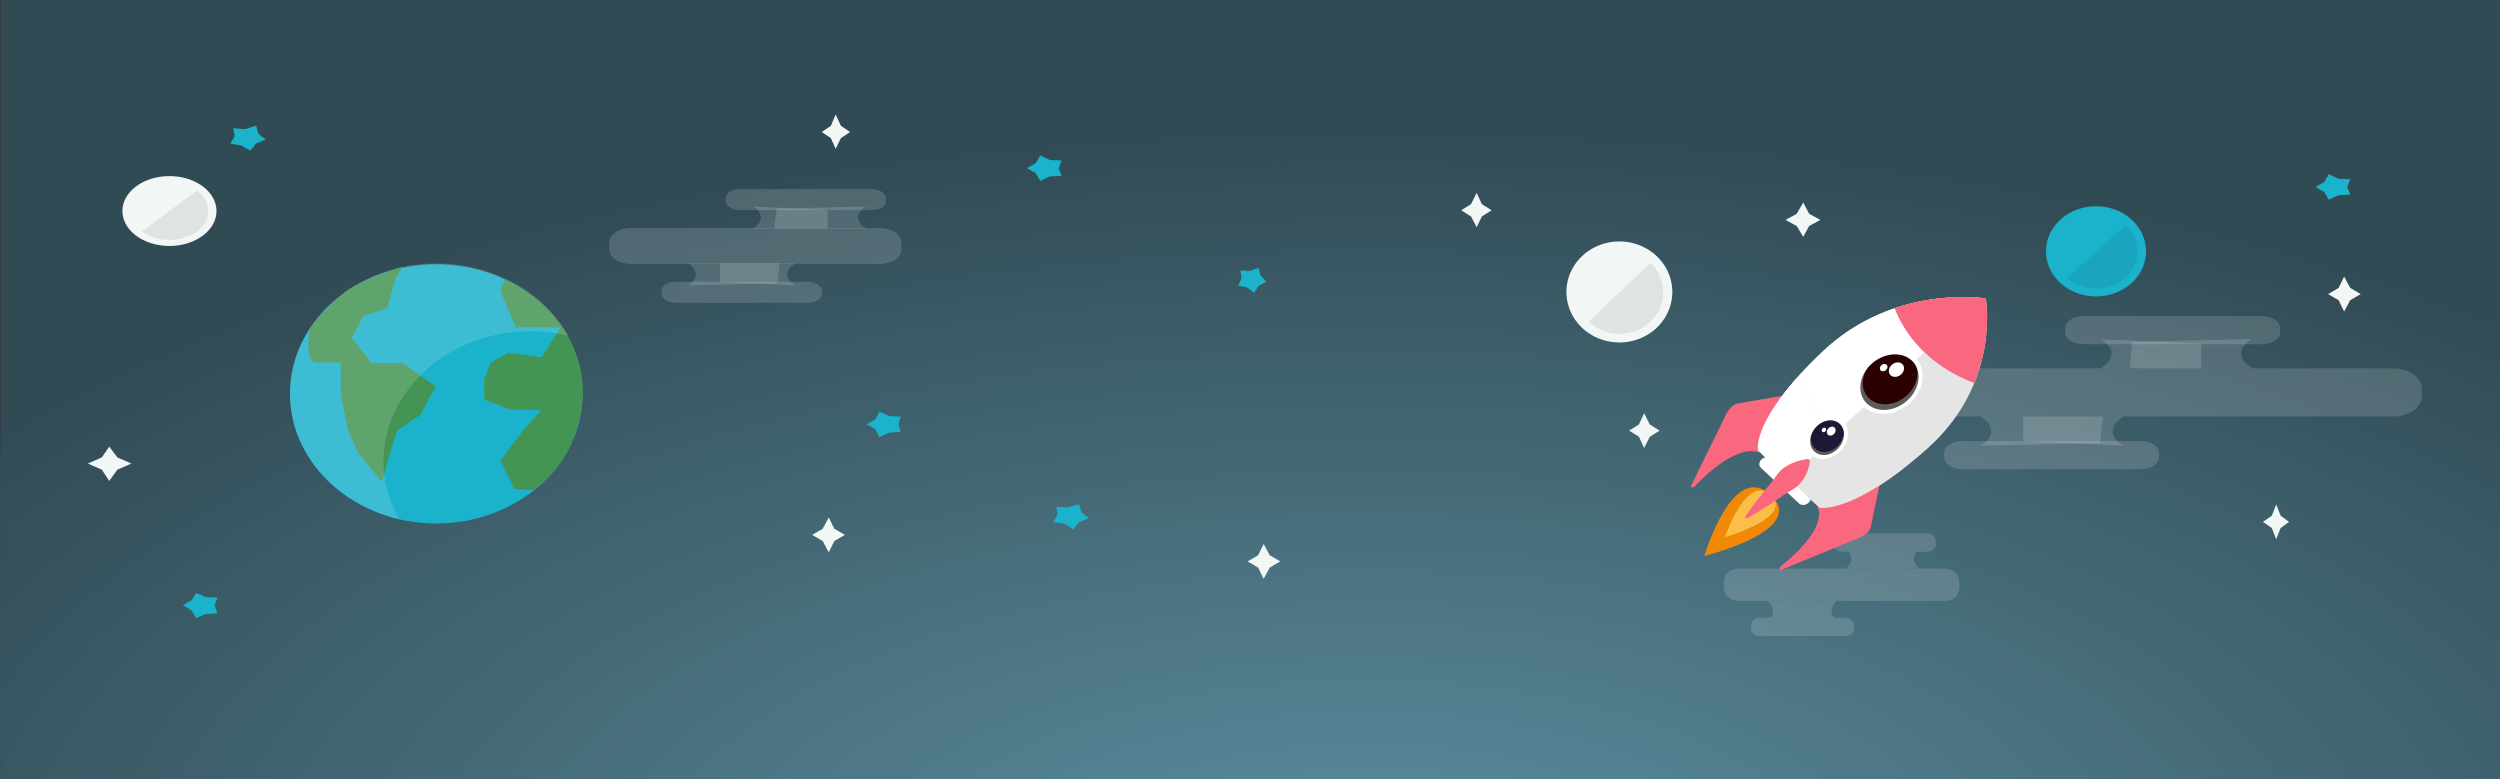 <?xml version="1.0" encoding="UTF-8" standalone="no"?>
<!-- Created with Inkscape (http://www.inkscape.org/) -->

<svg
   xmlns:dc="http://purl.org/dc/elements/1.1/"
   xmlns:cc="http://creativecommons.org/ns#"
   xmlns:rdf="http://www.w3.org/1999/02/22-rdf-syntax-ns#"
   xmlns:svg="http://www.w3.org/2000/svg"
   xmlns="http://www.w3.org/2000/svg"
   xmlns:xlink="http://www.w3.org/1999/xlink"
   xmlns:sodipodi="http://sodipodi.sourceforge.net/DTD/sodipodi-0.dtd"
   xmlns:inkscape="http://www.inkscape.org/namespaces/inkscape"
   width="299.003mm"
   height="93.219mm"
   viewBox="0 0 299.003 93.219"
   version="1.1"
   id="svg267"
   inkscape:version="0.92.2 (5c3e80d, 2017-08-06)"
   sodipodi:docname="space2.svg">
  <rect x="0" y="0" width="299.003" height="93.219" fill="#333333" stroke="none"/>
  <defs
     id="defs261">
    <clipPath
       id="SVGID_2_">
      <use
         style="overflow:visible"
         xlink:href="#SVGID_1_"
         id="use5"
         x="0"
         y="0"
         width="100%"
         height="100%" />
    </clipPath>
    <clipPath
       id="clipPath281">
      <use
         style="overflow:visible"
         xlink:href="#SVGID_1_"
         id="use279"
         x="0"
         y="0"
         width="100%"
         height="100%" />
    </clipPath>
    <clipPath
       id="clipPath285">
      <use
         style="overflow:visible"
         xlink:href="#SVGID_1_"
         id="use283"
         x="0"
         y="0"
         width="100%"
         height="100%" />
    </clipPath>
    <clipPath
       id="clipPath289">
      <use
         style="overflow:visible"
         xlink:href="#SVGID_1_"
         id="use287"
         x="0"
         y="0"
         width="100%"
         height="100%" />
    </clipPath>
    <clipPath
       id="clipPath293">
      <use
         style="overflow:visible"
         xlink:href="#SVGID_1_"
         id="use291"
         x="0"
         y="0"
         width="100%"
         height="100%" />
    </clipPath>
    <clipPath
       id="clipPath297">
      <use
         style="overflow:visible"
         xlink:href="#SVGID_1_"
         id="use295"
         x="0"
         y="0"
         width="100%"
         height="100%" />
    </clipPath>
    <clipPath
       id="clipPath301">
      <use
         style="overflow:visible"
         xlink:href="#SVGID_1_"
         id="use299"
         x="0"
         y="0"
         width="100%"
         height="100%" />
    </clipPath>
    <clipPath
       id="clipPath305">
      <use
         style="overflow:visible"
         xlink:href="#SVGID_1_"
         id="use303"
         x="0"
         y="0"
         width="100%"
         height="100%" />
    </clipPath>
    <clipPath
       id="clipPath309">
      <use
         style="overflow:visible"
         xlink:href="#SVGID_1_"
         id="use307"
         x="0"
         y="0"
         width="100%"
         height="100%" />
    </clipPath>
    <clipPath
       id="clipPath313">
      <use
         style="overflow:visible"
         xlink:href="#SVGID_1_"
         id="use311"
         x="0"
         y="0"
         width="100%"
         height="100%" />
    </clipPath>
    <clipPath
       id="clipPath317">
      <use
         style="overflow:visible"
         xlink:href="#SVGID_1_"
         id="use315"
         x="0"
         y="0"
         width="100%"
         height="100%" />
    </clipPath>
    <clipPath
       id="clipPath321">
      <use
         style="overflow:visible"
         xlink:href="#SVGID_1_"
         id="use319"
         x="0"
         y="0"
         width="100%"
         height="100%" />
    </clipPath>
    <clipPath
       id="clipPath325">
      <use
         style="overflow:visible"
         xlink:href="#SVGID_1_"
         id="use323"
         x="0"
         y="0"
         width="100%"
         height="100%" />
    </clipPath>
    <clipPath
       id="clipPath329">
      <use
         style="overflow:visible"
         xlink:href="#SVGID_1_"
         id="use327"
         x="0"
         y="0"
         width="100%"
         height="100%" />
    </clipPath>
    <clipPath
       id="clipPath333">
      <use
         style="overflow:visible"
         xlink:href="#SVGID_1_"
         id="use331"
         x="0"
         y="0"
         width="100%"
         height="100%" />
    </clipPath>
    <clipPath
       id="clipPath337">
      <use
         style="overflow:visible"
         xlink:href="#SVGID_1_"
         id="use335"
         x="0"
         y="0"
         width="100%"
         height="100%" />
    </clipPath>
    <clipPath
       id="clipPath341">
      <use
         style="overflow:visible"
         xlink:href="#SVGID_1_"
         id="use339"
         x="0"
         y="0"
         width="100%"
         height="100%" />
    </clipPath>
    <clipPath
       id="clipPath345">
      <use
         style="overflow:visible"
         xlink:href="#SVGID_1_"
         id="use343"
         x="0"
         y="0"
         width="100%"
         height="100%" />
    </clipPath>
    <clipPath
       id="clipPath349">
      <use
         style="overflow:visible"
         xlink:href="#SVGID_1_"
         id="use347"
         x="0"
         y="0"
         width="100%"
         height="100%" />
    </clipPath>
    <clipPath
       id="clipPath353">
      <use
         style="overflow:visible"
         xlink:href="#SVGID_1_"
         id="use351"
         x="0"
         y="0"
         width="100%"
         height="100%" />
    </clipPath>
    <clipPath
       id="clipPath357">
      <use
         style="overflow:visible"
         xlink:href="#SVGID_1_"
         id="use355"
         x="0"
         y="0"
         width="100%"
         height="100%" />
    </clipPath>
    <clipPath
       id="clipPath361">
      <use
         style="overflow:visible"
         xlink:href="#SVGID_1_"
         id="use359"
         x="0"
         y="0"
         width="100%"
         height="100%" />
    </clipPath>
    <clipPath
       id="clipPath365">
      <use
         style="overflow:visible"
         xlink:href="#SVGID_1_"
         id="use363"
         x="0"
         y="0"
         width="100%"
         height="100%" />
    </clipPath>
    <clipPath
       id="clipPath369">
      <use
         style="overflow:visible"
         xlink:href="#SVGID_1_"
         id="use367"
         x="0"
         y="0"
         width="100%"
         height="100%" />
    </clipPath>
    <clipPath
       id="clipPath373">
      <use
         style="overflow:visible"
         xlink:href="#SVGID_1_"
         id="use371"
         x="0"
         y="0"
         width="100%"
         height="100%" />
    </clipPath>
    <clipPath
       id="clipPath377">
      <use
         style="overflow:visible"
         xlink:href="#SVGID_1_"
         id="use375"
         x="0"
         y="0"
         width="100%"
         height="100%" />
    </clipPath>
    <clipPath
       id="clipPath381">
      <use
         style="overflow:visible"
         xlink:href="#SVGID_1_"
         id="use379"
         x="0"
         y="0"
         width="100%"
         height="100%" />
    </clipPath>
    <clipPath
       id="clipPath385">
      <use
         style="overflow:visible"
         xlink:href="#SVGID_1_"
         id="use383"
         x="0"
         y="0"
         width="100%"
         height="100%" />
    </clipPath>
    <clipPath
       id="clipPath389">
      <use
         style="overflow:visible"
         xlink:href="#SVGID_1_"
         id="use387"
         x="0"
         y="0"
         width="100%"
         height="100%" />
    </clipPath>
    <clipPath
       id="clipPath393">
      <use
         style="overflow:visible"
         xlink:href="#SVGID_1_"
         id="use391"
         x="0"
         y="0"
         width="100%"
         height="100%" />
    </clipPath>
    <clipPath
       id="clipPath397">
      <use
         style="overflow:visible"
         xlink:href="#SVGID_1_"
         id="use395"
         x="0"
         y="0"
         width="100%"
         height="100%" />
    </clipPath>
    <clipPath
       id="clipPath401">
      <use
         style="overflow:visible"
         xlink:href="#SVGID_1_"
         id="use399"
         x="0"
         y="0"
         width="100%"
         height="100%" />
    </clipPath>
    <clipPath
       id="clipPath405">
      <use
         style="overflow:visible"
         xlink:href="#SVGID_1_"
         id="use403"
         x="0"
         y="0"
         width="100%"
         height="100%" />
    </clipPath>
    <clipPath
       id="clipPath409">
      <use
         style="overflow:visible"
         xlink:href="#SVGID_1_"
         id="use407"
         x="0"
         y="0"
         width="100%"
         height="100%" />
    </clipPath>
    <clipPath
       id="clipPath413">
      <use
         style="overflow:visible"
         xlink:href="#SVGID_1_"
         id="use411"
         x="0"
         y="0"
         width="100%"
         height="100%" />
    </clipPath>
    <clipPath
       id="clipPath417">
      <use
         style="overflow:visible"
         xlink:href="#SVGID_1_"
         id="use415"
         x="0"
         y="0"
         width="100%"
         height="100%" />
    </clipPath>
    <clipPath
       id="clipPath421">
      <use
         style="overflow:visible"
         xlink:href="#SVGID_1_"
         id="use419"
         x="0"
         y="0"
         width="100%"
         height="100%" />
    </clipPath>
    <clipPath
       id="clipPath425">
      <use
         style="overflow:visible"
         xlink:href="#SVGID_1_"
         id="use423"
         x="0"
         y="0"
         width="100%"
         height="100%" />
    </clipPath>
    <clipPath
       id="clipPath429">
      <use
         style="overflow:visible"
         xlink:href="#SVGID_1_"
         id="use427"
         x="0"
         y="0"
         width="100%"
         height="100%" />
    </clipPath>
    <clipPath
       id="clipPath433">
      <use
         style="overflow:visible"
         xlink:href="#SVGID_1_"
         id="use431"
         x="0"
         y="0"
         width="100%"
         height="100%" />
    </clipPath>
    <clipPath
       id="clipPath437">
      <use
         style="overflow:visible"
         xlink:href="#SVGID_1_"
         id="use435"
         x="0"
         y="0"
         width="100%"
         height="100%" />
    </clipPath>
    <clipPath
       id="clipPath441">
      <use
         style="overflow:visible"
         xlink:href="#SVGID_1_"
         id="use439"
         x="0"
         y="0"
         width="100%"
         height="100%" />
    </clipPath>
    <clipPath
       id="clipPath445">
      <use
         style="overflow:visible"
         xlink:href="#SVGID_1_"
         id="use443"
         x="0"
         y="0"
         width="100%"
         height="100%" />
    </clipPath>
    <clipPath
       id="clipPath449">
      <use
         style="overflow:visible"
         xlink:href="#SVGID_1_"
         id="use447"
         x="0"
         y="0"
         width="100%"
         height="100%" />
    </clipPath>
    <clipPath
       id="clipPath453">
      <use
         style="overflow:visible"
         xlink:href="#SVGID_1_"
         id="use451"
         x="0"
         y="0"
         width="100%"
         height="100%" />
    </clipPath>
    <clipPath
       id="clipPath457">
      <use
         style="overflow:visible"
         xlink:href="#SVGID_1_"
         id="use455"
         x="0"
         y="0"
         width="100%"
         height="100%" />
    </clipPath>
    <clipPath
       id="clipPath461">
      <use
         style="overflow:visible"
         xlink:href="#SVGID_1_"
         id="use459"
         x="0"
         y="0"
         width="100%"
         height="100%" />
    </clipPath>
    <clipPath
       id="clipPath465">
      <use
         style="overflow:visible"
         xlink:href="#SVGID_1_"
         id="use463"
         x="0"
         y="0"
         width="100%"
         height="100%" />
    </clipPath>
    <clipPath
       id="clipPath469">
      <use
         style="overflow:visible"
         xlink:href="#SVGID_1_"
         id="use467"
         x="0"
         y="0"
         width="100%"
         height="100%" />
    </clipPath>
    <clipPath
       id="clipPath473">
      <use
         style="overflow:visible"
         xlink:href="#SVGID_1_"
         id="use471"
         x="0"
         y="0"
         width="100%"
         height="100%" />
    </clipPath>
    <clipPath
       id="clipPath477">
      <use
         style="overflow:visible"
         xlink:href="#SVGID_1_"
         id="use475"
         x="0"
         y="0"
         width="100%"
         height="100%" />
    </clipPath>
    <clipPath
       id="clipPath481">
      <use
         style="overflow:visible"
         xlink:href="#SVGID_1_"
         id="use479"
         x="0"
         y="0"
         width="100%"
         height="100%" />
    </clipPath>
    <clipPath
       id="clipPath485">
      <use
         style="overflow:visible"
         xlink:href="#SVGID_1_"
         id="use483"
         x="0"
         y="0"
         width="100%"
         height="100%" />
    </clipPath>
    <clipPath
       id="clipPath489">
      <use
         style="overflow:visible"
         xlink:href="#SVGID_1_"
         id="use487"
         x="0"
         y="0"
         width="100%"
         height="100%" />
    </clipPath>
    <clipPath
       id="clipPath493">
      <use
         style="overflow:visible"
         xlink:href="#SVGID_1_"
         id="use491"
         x="0"
         y="0"
         width="100%"
         height="100%" />
    </clipPath>
    <clipPath
       id="clipPath497">
      <use
         style="overflow:visible"
         xlink:href="#SVGID_1_"
         id="use495"
         x="0"
         y="0"
         width="100%"
         height="100%" />
    </clipPath>
    <clipPath
       id="clipPath501">
      <use
         style="overflow:visible"
         xlink:href="#SVGID_1_"
         id="use499"
         x="0"
         y="0"
         width="100%"
         height="100%" />
    </clipPath>
    <clipPath
       id="clipPath505">
      <use
         style="overflow:visible"
         xlink:href="#SVGID_1_"
         id="use503"
         x="0"
         y="0"
         width="100%"
         height="100%" />
    </clipPath>
    <clipPath
       id="clipPath509">
      <use
         style="overflow:visible"
         xlink:href="#SVGID_1_"
         id="use507"
         x="0"
         y="0"
         width="100%"
         height="100%" />
    </clipPath>
    <clipPath
       id="clipPath513">
      <use
         style="overflow:visible"
         xlink:href="#SVGID_1_"
         id="use511"
         x="0"
         y="0"
         width="100%"
         height="100%" />
    </clipPath>
    <clipPath
       id="clipPath517">
      <use
         style="overflow:visible"
         xlink:href="#SVGID_1_"
         id="use515"
         x="0"
         y="0"
         width="100%"
         height="100%" />
    </clipPath>
    <clipPath
       id="clipPath521">
      <use
         style="overflow:visible"
         xlink:href="#SVGID_1_"
         id="use519"
         x="0"
         y="0"
         width="100%"
         height="100%" />
    </clipPath>
    <clipPath
       id="clipPath525">
      <use
         style="overflow:visible"
         xlink:href="#SVGID_1_"
         id="use523"
         x="0"
         y="0"
         width="100%"
         height="100%" />
    </clipPath>
    <clipPath
       id="clipPath529">
      <use
         style="overflow:visible"
         xlink:href="#SVGID_1_"
         id="use527"
         x="0"
         y="0"
         width="100%"
         height="100%" />
    </clipPath>
    <clipPath
       id="clipPath533">
      <use
         style="overflow:visible"
         xlink:href="#SVGID_1_"
         id="use531"
         x="0"
         y="0"
         width="100%"
         height="100%" />
    </clipPath>
    <clipPath
       id="clipPath537">
      <use
         style="overflow:visible"
         xlink:href="#SVGID_1_"
         id="use535"
         x="0"
         y="0"
         width="100%"
         height="100%" />
    </clipPath>
    <clipPath
       id="clipPath541">
      <use
         style="overflow:visible"
         xlink:href="#SVGID_1_"
         id="use539"
         x="0"
         y="0"
         width="100%"
         height="100%" />
    </clipPath>
    <clipPath
       id="clipPath545">
      <use
         style="overflow:visible"
         xlink:href="#SVGID_1_"
         id="use543"
         x="0"
         y="0"
         width="100%"
         height="100%" />
    </clipPath>
    <clipPath
       id="clipPath549">
      <use
         style="overflow:visible"
         xlink:href="#SVGID_1_"
         id="use547"
         x="0"
         y="0"
         width="100%"
         height="100%" />
    </clipPath>
    <clipPath
       id="clipPath553">
      <use
         style="overflow:visible"
         xlink:href="#SVGID_1_"
         id="use551"
         x="0"
         y="0"
         width="100%"
         height="100%" />
    </clipPath>
    <clipPath
       id="clipPath557">
      <use
         style="overflow:visible"
         xlink:href="#SVGID_1_"
         id="use555"
         x="0"
         y="0"
         width="100%"
         height="100%" />
    </clipPath>
    <clipPath
       id="clipPath561">
      <use
         style="overflow:visible"
         xlink:href="#SVGID_1_"
         id="use559"
         x="0"
         y="0"
         width="100%"
         height="100%" />
    </clipPath>
    <clipPath
       id="clipPath565">
      <use
         style="overflow:visible"
         xlink:href="#SVGID_1_"
         id="use563"
         x="0"
         y="0"
         width="100%"
         height="100%" />
    </clipPath>
    <clipPath
       id="clipPath569">
      <use
         style="overflow:visible"
         xlink:href="#SVGID_1_"
         id="use567"
         x="0"
         y="0"
         width="100%"
         height="100%" />
    </clipPath>
    <clipPath
       id="clipPath573">
      <use
         style="overflow:visible"
         xlink:href="#SVGID_1_"
         id="use571"
         x="0"
         y="0"
         width="100%"
         height="100%" />
    </clipPath>
    <clipPath
       id="clipPath577">
      <use
         style="overflow:visible"
         xlink:href="#SVGID_1_"
         id="use575"
         x="0"
         y="0"
         width="100%"
         height="100%" />
    </clipPath>
    <clipPath
       id="clipPath581">
      <use
         style="overflow:visible"
         xlink:href="#SVGID_1_"
         id="use579"
         x="0"
         y="0"
         width="100%"
         height="100%" />
    </clipPath>
    <clipPath
       id="clipPath585">
      <use
         style="overflow:visible"
         xlink:href="#SVGID_1_"
         id="use583"
         x="0"
         y="0"
         width="100%"
         height="100%" />
    </clipPath>
    <path
       d="m -0.1,0 h 336 v 235.2 h -336 z"
       id="SVGID_1_"
       inkscape:connector-curvature="0" />
  </defs>
  <sodipodi:namedview
     id="base"
     pagecolor="#ffffff"
     bordercolor="#666666"
     borderopacity="1.0"
     inkscape:pageopacity="0.0"
     inkscape:pageshadow="2"
     inkscape:zoom="8"
     inkscape:cx="811.63474"
     inkscape:cy="146.84463"
     inkscape:document-units="mm"
     inkscape:current-layer="layer1"
     showgrid="false"
     inkscape:window-width="1920"
     inkscape:window-height="1017"
     inkscape:window-x="-8"
     inkscape:window-y="-8"
     inkscape:window-maximized="1"
     fit-margin-top="0"
     fit-margin-left="0"
     fit-margin-right="0"
     fit-margin-bottom="0" />
  <g
     inkscape:label="Layer 1"
     inkscape:groupmode="layer"
     id="layer1"
     transform="translate(1.556,-87.094)">
    <g
       transform="matrix(0.89,0,0,0.396,-1.392,87.094)"
       id="g166">
      <g
         id="g164">
        <defs
           id="defs3">
          <path
             d="m -0.1,0 h 336 v 235.2 h -336 z"
             id="path1416"
             inkscape:connector-curvature="0" />
        </defs>
        <clipPath
           id="clipPath591">
          <use
             style="overflow:visible"
             xlink:href="#SVGID_1_"
             id="use589"
             x="0"
             y="0"
             width="100%"
             height="100%" />
        </clipPath>
        <path
           d="m -0.1,0 h 336 v 235.2 h -336 z"
           class="st0"
           style="fill:#314b54"
           clip-path="url(#SVGID_2_)"
           id="path8"
           inkscape:connector-curvature="0" />
        <path
           class="st0"
           d="m 183.6,38.1 c 31.9,0 62.3,6.5 89.9,18.2 13.8,5.8 27,13 39.2,21.3 6.1,4.2 12.1,8.6 17.8,13.3 2.9,2.4 5.6,4.8 8.4,7.3 h -2.1 V 236.3 H -1.2 V 140 H -8 C 0.3,127.7 9.8,116.3 20.2,105.8 62.1,63.9 119.8,38.1 183.6,38.1 Z"
           style="fill:#314b54"
           clip-path="url(#SVGID_2_)"
           id="path10"
           inkscape:connector-curvature="0" />
        <path
           class="st1"
           d="m 183.6,40.6 c 31.6,0 61.6,6.4 88.9,18 13.7,5.8 26.7,12.9 38.8,21.1 6.1,4.1 11.9,8.5 17.6,13.2 2.8,2.3 5.6,4.7 8.3,7.2 h -0.4 V 236.3 H -1.2 V 141.4 H -6 c 8.2,-12.2 17.6,-23.5 27.9,-33.8 41.5,-41.4 98.6,-67 161.7,-67 z"
           style="fill:#324c56"
           clip-path="url(#SVGID_2_)"
           id="path12"
           inkscape:connector-curvature="0" />
        <path
           class="st2"
           d="m 183.6,43.1 c 62.4,0 118.9,25.3 159.8,66.2 h -6.5 v 126.9 h -338 v -93.4 h -2.7 c 8.1,-12 17.4,-23.2 27.6,-33.4 40.9,-41 97.4,-66.3 159.8,-66.3 z"
           style="fill:#324d57"
           clip-path="url(#SVGID_2_)"
           id="path14"
           inkscape:connector-curvature="0" />
        <path
           class="st2"
           d="m 183.6,45.6 c 61.7,0 117.6,25 158,65.4 h -4.7 v 125.1 h -338 v -92 h -0.6 c 8,-11.9 17.2,-23 27.3,-33.1 40.4,-40.4 96.3,-65.4 158,-65.4 z"
           style="fill:#324d57"
           clip-path="url(#SVGID_2_)"
           id="path16"
           inkscape:connector-curvature="0" />
        <path
           class="st3"
           d="m 183.6,48.7 c 60.9,0 116,24.7 155.9,64.6 h -2.6 v 123 h -338 v -81.4 h -3.8 c 1.8,-3 3.8,-6 5.7,-8.9 7.9,-11.7 16.9,-22.6 26.9,-32.6 39.9,-40.1 95,-64.7 155.9,-64.7 z"
           style="fill:#334e58"
           clip-path="url(#SVGID_2_)"
           id="path18"
           inkscape:connector-curvature="0" />
        <path
           class="st4"
           d="m 183.6,51.7 c 60,0 114.4,24.3 153.7,63.7 h -0.5 v 120.8 h -338 v -70.7 h -6.5 c 3.3,-6.2 7,-12.1 10.9,-17.9 C 11,136 19.9,125.3 29.7,115.4 69.2,76 123.6,51.7 183.6,51.7 Z"
           style="fill:#334f59"
           clip-path="url(#SVGID_2_)"
           id="path20"
           inkscape:connector-curvature="0" />
        <path
           class="st5"
           d="m 183.6,54.7 c 59.2,0 112.8,24 151.6,62.8 2.4,2.4 4.8,4.9 7.1,7.4 h -5.4 v 111.3 h -338 v -69.3 h -3.8 c 3.3,-6.1 6.9,-12 10.7,-17.7 7.7,-11.4 16.5,-22 26.2,-31.7 38.8,-38.8 92.4,-62.8 151.6,-62.8 z"
           style="fill:#34505a"
           clip-path="url(#SVGID_2_)"
           id="path22"
           inkscape:connector-curvature="0" />
        <path
           class="st6"
           d="m 183.6,57.7 c 58.4,0 111.2,23.7 149.5,61.9 2.4,2.4 4.7,4.8 7,7.3 h -3.2 v 109.2 h -338 v -67.9 h -1.1 c 3.3,-6 6.8,-11.8 10.6,-17.4 7.6,-11.2 16.2,-21.7 25.8,-31.3 38.2,-38.1 91,-61.8 149.4,-61.8 z"
           style="fill:#34515b"
           clip-path="url(#SVGID_2_)"
           id="path24"
           inkscape:connector-curvature="0" />
        <path
           class="st7"
           d="m 183.6,60.7 c 57.5,0 109.6,23.3 147.3,61 2.4,2.4 4.7,4.8 6.9,7.2 h -1 v 107.2 h -338 v -57.4 h -3.1 c 1.5,-3 3,-6 4.6,-9 3.2,-5.9 6.7,-11.6 10.4,-17.2 7.5,-11.1 16,-21.4 25.4,-30.8 37.9,-37.6 90,-61 147.5,-61 z"
           style="fill:#35525c"
           clip-path="url(#SVGID_2_)"
           id="path26"
           inkscape:connector-curvature="0" />
        <path
           class="st8"
           d="m 183.6,63.8 c 56.7,0 108,23 145.2,60.1 4.6,4.6 9.1,9.5 13.3,14.6 h -5.2 v 97.7 h -338 v -47 H -5.6 C 4.8,164.6 19.8,142.5 38.4,123.9 75.6,86.7 126.9,63.8 183.6,63.8 Z"
           style="fill:#36525d"
           clip-path="url(#SVGID_2_)"
           id="path28"
           inkscape:connector-curvature="0" />
        <path
           class="st9"
           d="m 183.6,66.8 c 55.9,0 106.5,22.6 143.1,59.3 4.6,4.6 8.9,9.4 13.1,14.4 h -2.9 v 95.8 h -338 v -45.8 h -1.7 c 10.2,-24.2 25.1,-46 43.4,-64.3 36.6,-36.8 87.2,-59.4 143,-59.4 z"
           style="fill:#36535e"
           clip-path="url(#SVGID_2_)"
           id="path30"
           inkscape:connector-curvature="0" />
        <path
           class="st10"
           d="m 183.6,69.8 c 55,0 104.9,22.3 140.9,58.4 4.5,4.5 8.8,9.2 12.9,14.2 h -0.5 v 93.9 H -1.1 V 209.9 H -6.7 C -4.8,203.7 -2.5,197.5 0,191.6 10.1,167.8 24.7,146.3 42.7,128.2 78.8,92.1 128.6,69.8 183.6,69.8 Z"
           style="fill:#37545f"
           clip-path="url(#SVGID_2_)"
           id="path32"
           inkscape:connector-curvature="0" />
        <path
           class="st11"
           d="m 183.6,72.8 c 54.2,0 103.3,22 138.8,57.5 4.4,4.4 8.7,9.1 12.7,13.9 2,2.4 3.9,4.9 5.8,7.4 h -4 v 84.5 h -338 v -25.5 h -2.7 c 1.9,-6.1 4.1,-12.2 6.6,-18 C 12.7,169.1 27.1,148 44.9,130.2 80.3,94.8 129.4,72.8 183.6,72.8 Z"
           style="fill:#375560"
           clip-path="url(#SVGID_2_)"
           id="path34"
           inkscape:connector-curvature="0" />
        <path
           class="st12"
           d="m 183.6,75.8 c 53.4,0 101.7,21.6 136.7,56.6 8.7,8.7 16.7,18.3 23.6,28.6 h -7 v 75.2 h -338 v -6 H -5.7 C -3.1,217.6 0.7,205.5 5.6,193.9 15.4,170.8 29.5,150 47,132.5 81.9,97.5 130.2,75.8 183.6,75.8 Z"
           style="fill:#385661"
           clip-path="url(#SVGID_2_)"
           id="path36"
           inkscape:connector-curvature="0" />
        <path
           class="st13"
           d="m 183.6,78.9 c 52.5,0 100.1,21.3 134.5,55.7 8.6,8.6 16.4,18 23.2,28.2 h -4.5 v 73.5 h -338 v -5.4 H -2.9 C -0.4,218.5 3.4,206.6 8.2,195.2 17.8,172.4 31.8,151.9 49,134.7 83.5,100.1 131.1,78.9 183.6,78.9 Z"
           style="fill:#385762"
           clip-path="url(#SVGID_2_)"
           id="path38"
           inkscape:connector-curvature="0" />
        <path
           class="st14"
           d="m 183.6,81.9 c 51.7,0 98.5,21 132.4,54.8 8.5,8.5 16.1,17.7 22.9,27.7 h -2 v 71.8 h -338 l -0.3,4.4 c 0.5,-3.1 1,-6.2 1.6,-9.2 2.5,-12.2 6.2,-23.9 10.9,-35.1 9.5,-22.4 23.2,-42.6 40.1,-59.5 33.9,-34 80.7,-54.9 132.4,-54.9 z"
           style="fill:#395863"
           clip-path="url(#SVGID_2_)"
           id="path40"
           inkscape:connector-curvature="0" />
        <path
           class="st15"
           d="m 183.6,84.9 c 50.9,0 96.9,20.6 130.3,54 8.3,8.3 15.9,17.5 22.5,27.3 1.7,2.4 3.3,4.9 4.8,7.5 h -4.3 v 62.6 H 1.5 v 4.8 c 0.5,-3 1,-6.1 1.6,-9.1 2.5,-12 6.1,-23.6 10.7,-34.6 9.3,-22 22.8,-41.9 39.5,-58.6 33.4,-33.3 79.5,-53.9 130.3,-53.9 z"
           style="fill:#3a5964"
           clip-path="url(#SVGID_2_)"
           id="path42"
           inkscape:connector-curvature="0" />
        <path
           class="st16"
           d="m 183.6,87.9 c 50,0 95.3,20.3 128.1,53.1 8.2,8.2 15.6,17.2 22.1,26.8 3.3,4.8 6.3,9.8 9.1,14.9 h -6.1 v 53.5 H 4.5 v 5.3 c 0.5,-3 1,-6 1.6,-8.9 2.4,-11.8 6,-23.2 10.6,-34 9.2,-21.7 22.4,-41.2 38.8,-57.6 32.8,-32.8 78.1,-53.1 128.1,-53.1 z"
           style="fill:#3a5a65"
           clip-path="url(#SVGID_2_)"
           id="path44"
           inkscape:connector-curvature="0" />
        <path
           class="st17"
           d="m 183.6,90.9 c 49.2,0 93.7,19.9 126,52.2 8.1,8.1 15.4,16.9 21.8,26.4 3.2,4.7 6.2,9.6 8.9,14.7 h -3.4 v 52 H 7.5 v 5.8 c 0.5,-2.9 1,-5.9 1.6,-8.8 2.4,-11.6 5.9,-22.8 10.4,-33.4 9,-21.3 22.1,-40.5 38.2,-56.6 32.2,-32.3 76.7,-52.3 125.9,-52.3 z"
           style="fill:#3b5b66"
           clip-path="url(#SVGID_2_)"
           id="path46"
           inkscape:connector-curvature="0" />
        <path
           class="st18"
           d="m 183.6,93.9 c 48.4,0 92.2,19.6 123.8,51.3 7.9,7.9 15.1,16.6 21.4,25.9 3.1,4.7 6.1,9.5 8.8,14.4 h -0.7 v 50.6 H 10.5 v 6.2 c 0.4,-2.9 1,-5.8 1.5,-8.6 2.3,-11.4 5.8,-22.4 10.2,-32.9 8.9,-21 21.7,-39.8 37.5,-55.7 31.8,-31.5 75.6,-51.2 123.9,-51.2 z"
           style="fill:#3b5b67"
           clip-path="url(#SVGID_2_)"
           id="path48"
           inkscape:connector-curvature="0" />
        <path
           class="st19"
           d="m 183.6,97 c 47.5,0 90.6,19.3 121.7,50.4 15.6,15.6 28.2,34.1 36.9,54.7 h -5.3 v 34.1 H 13.5 v 6.7 c 0.4,-2.9 0.9,-5.7 1.5,-8.5 2.3,-11.2 5.7,-22 10,-32.3 C 33.7,181.5 46.3,163 61.9,147.4 93.1,116.2 136.1,97 183.6,97 Z"
           style="fill:#3c5c68"
           clip-path="url(#SVGID_2_)"
           id="path50"
           inkscape:connector-curvature="0" />
        <path
           class="st20"
           d="m 183.6,100 c 46.7,0 89,18.9 119.6,49.5 15.3,15.3 27.7,33.5 36.2,53.8 h -2.6 v 32.9 H 17.2 v 3 c 0.2,-1.4 0.5,-2.8 0.8,-4.1 2.3,-11 5.6,-21.6 9.9,-31.7 C 36.5,183.2 48.8,165 64.1,149.6 94.6,118.9 136.9,100 183.6,100 Z"
           style="fill:#3d5d69"
           clip-path="url(#SVGID_2_)"
           id="path52"
           inkscape:connector-curvature="0" />
        <path
           class="st21"
           d="m 183.6,103 c 45.9,0 87.4,18.6 117.4,48.6 15,15 27.2,32.9 35.6,52.8 2.1,5 4,10.1 5.6,15.3 h -5.4 v 16.5 H 20.1 v 3.5 c 0.2,-1.4 0.5,-2.7 0.8,-4.1 2.2,-10.8 5.5,-21.2 9.7,-31.2 8.4,-19.9 20.6,-37.8 35.6,-52.8 30,-30 71.6,-48.6 117.4,-48.6 z"
           style="fill:#3d5e6a"
           clip-path="url(#SVGID_2_)"
           id="path54"
           inkscape:connector-curvature="0" />
        <path
           class="st22"
           d="m 183.6,106 c 45,0 85.8,18.3 115.3,47.8 14.8,14.8 26.7,32.3 34.9,51.8 4.1,9.8 7.3,20 9.5,30.6 h -6.5 -313 v 0 C 26,225.6 29.2,215.3 33.3,205.6 41.6,186.1 53.5,168.5 68.2,153.8 97.8,124.3 138.6,106 183.6,106 Z"
           style="fill:#3e5f6b"
           clip-path="url(#SVGID_2_)"
           id="path56"
           inkscape:connector-curvature="0" />
        <path
           class="st23"
           d="m 183.6,109 c 44.2,0 84.2,17.9 113.2,46.9 14.5,14.5 26.2,31.7 34.3,50.9 4.1,9.6 7.2,19.6 9.3,30 l -3.5,-0.6 H 26.8 v 0.6 c 2.1,-10.4 5.3,-20.5 9.3,-30 8.1,-19.1 19.8,-36.4 34.3,-50.9 29,-28.9 69,-46.9 113.2,-46.9 z"
           style="fill:#3e606c"
           clip-path="url(#SVGID_2_)"
           id="path58"
           inkscape:connector-curvature="0" />
        <path
           class="st24"
           d="m 183.6,112.1 c 43.4,0 82.6,17.6 111,46 14.2,14.2 25.7,31.1 33.7,49.9 4,9.4 7.1,19.3 9.1,29.5 l -0.6,-1.3 h -307 v 1.3 c 2.1,-10.2 5.2,-20.1 9.1,-29.5 7.9,-18.8 19.4,-35.7 33.7,-49.9 28.4,-28.5 67.7,-46 111,-46 z"
           style="fill:#3f616d"
           clip-path="url(#SVGID_2_)"
           id="path60"
           inkscape:connector-curvature="0" />
        <path
           class="st25"
           d="m 183.6,115.1 c 42.5,0 81,17.2 108.9,45.1 13.9,13.9 25.2,30.5 33,49 3.9,9.2 6.9,18.9 9,28.9 v -1.9 H 32.7 v 1.9 c 2.1,-10 5.1,-19.7 9,-28.9 7.8,-18.4 19.1,-35 33,-49 27.9,-27.9 66.4,-45.1 108.9,-45.1 z"
           style="fill:#40626e"
           clip-path="url(#SVGID_2_)"
           id="path62"
           inkscape:connector-curvature="0" />
        <path
           class="st26"
           d="m 183.6,118.1 c 41.7,0 79.4,16.9 106.8,44.2 13.7,13.7 24.7,29.9 32.4,48 3.8,9 6.8,18.5 8.8,28.3 v -2.5 H 35.7 v 2.5 c 2,-9.8 5,-19.3 8.8,-28.3 7.6,-18.1 18.7,-34.3 32.4,-48 27.3,-27.3 65,-44.2 106.7,-44.2 z"
           style="fill:#40636f"
           clip-path="url(#SVGID_2_)"
           id="path64"
           inkscape:connector-curvature="0" />
        <path
           class="st27"
           d="m 183.6,121.1 c 40.9,0 77.9,16.6 104.6,43.3 13.4,13.4 24.2,29.3 31.7,47 3.7,8.9 6.7,18.1 8.6,27.8 v -3.1 H 38.7 v 3.1 c 2,-9.6 4.9,-18.9 8.6,-27.8 7.5,-17.7 18.3,-33.6 31.7,-47 26.8,-26.7 63.8,-43.3 104.6,-43.3 z"
           style="fill:#416470"
           clip-path="url(#SVGID_2_)"
           id="path66"
           inkscape:connector-curvature="0" />
        <path
           class="st28"
           d="m 183.6,124.1 c 40,0 76.3,16.2 102.5,42.5 13.1,13.1 23.7,28.7 31.1,46.1 3.7,8.7 6.5,17.8 8.4,27.2 v -3.7 h -284 v 3.7 c 1.9,-9.4 4.8,-18.5 8.4,-27.2 7.3,-17.3 17.9,-33 31.1,-46.1 26.3,-26.2 62.5,-42.5 102.5,-42.5 z"
           style="fill:#416571"
           clip-path="url(#SVGID_2_)"
           id="path68"
           inkscape:connector-curvature="0" />
        <path
           class="st29"
           d="m 183.6,127.2 c 39.2,0 74.7,15.9 100.4,41.6 12.8,12.8 23.2,28.1 30.4,45.1 3.6,8.5 6.4,17.4 8.3,26.6 v -4.3 H 44.6 v 4.3 c 1.9,-9.2 4.7,-18.2 8.3,-26.6 7.2,-17 17.6,-32.3 30.4,-45.1 25.6,-25.7 61.1,-41.6 100.3,-41.6 z"
           style="fill:#426572"
           clip-path="url(#SVGID_2_)"
           id="path70"
           inkscape:connector-curvature="0" />
        <path
           class="st30"
           d="m 183.6,130.2 c 38.4,0 73.1,15.5 98.2,40.7 12.6,12.6 22.7,27.5 29.8,44.2 3.5,8.3 6.2,17 8.1,26.1 v -4.9 H 47.5 v 4.9 c 1.8,-9 4.6,-17.8 8.1,-26.1 7,-16.6 17.2,-31.6 29.8,-44.2 25.1,-25.2 59.9,-40.7 98.2,-40.7 z"
           style="fill:#426673"
           clip-path="url(#SVGID_2_)"
           id="path72"
           inkscape:connector-curvature="0" />
        <path
           class="st31"
           d="m 183.6,133.2 c 37.5,0 71.5,15.2 96.1,39.8 12.3,12.3 22.2,26.9 29.1,43.2 3.4,8.1 6.1,16.7 7.9,25.5 v -5.5 H 50.5 v 5.5 c 1.8,-8.8 4.5,-17.4 7.9,-25.5 6.9,-16.3 16.8,-30.9 29.1,-43.2 24.6,-24.6 58.6,-39.8 96.1,-39.8 z"
           style="fill:#436774"
           clip-path="url(#SVGID_2_)"
           id="path74"
           inkscape:connector-curvature="0" />
        <path
           class="st32"
           d="m 183.6,136.2 c 36.7,0 69.9,14.9 94,38.9 12,12 21.8,26.3 28.5,42.2 3.4,7.9 6,16.3 7.7,24.9 v -6.1 H 53.4 v 6.1 c 1.8,-8.7 4.4,-17 7.7,-24.9 6.7,-15.9 16.4,-30.2 28.5,-42.2 24.1,-24 57.3,-38.9 94,-38.9 z"
           style="fill:#446875"
           clip-path="url(#SVGID_2_)"
           id="path76"
           inkscape:connector-curvature="0" />
        <path
           class="st33"
           d="m 183.6,139.2 c 35.9,0 68.3,14.5 91.8,38 11.7,11.8 21.3,25.7 27.8,41.3 3.3,7.8 5.8,15.9 7.6,24.4 v -6.7 H 56.4 v 6.7 c 1.7,-8.5 4.3,-16.6 7.6,-24.4 6.6,-15.5 16.1,-29.5 27.8,-41.3 23.5,-23.4 56,-38 91.8,-38 z"
           style="fill:#446976"
           clip-path="url(#SVGID_2_)"
           id="path78"
           inkscape:connector-curvature="0" />
        <path
           class="st34"
           d="m 183.6,142.3 c 35,0 66.7,14.2 89.7,37.1 11.5,11.5 20.8,25.1 27.2,40.3 1.6,3.8 3,7.7 4.3,11.7 0.6,2 1.2,4 1.7,6 v -1.2 H 60.8 v 1.2 c 0.5,-2 1.1,-4 1.7,-6 1.2,-4 2.7,-7.9 4.3,-11.7 6.4,-15.2 15.7,-28.8 27.2,-40.3 22.9,-22.9 54.6,-37.1 89.6,-37.1 z"
           style="fill:#456a77"
           clip-path="url(#SVGID_2_)"
           id="path80"
           inkscape:connector-curvature="0" />
        <path
           class="st35"
           d="m 183.6,145.3 c 34.2,0 65.1,13.9 87.5,36.3 11.2,11.2 20.3,24.5 26.5,39.4 1.6,3.7 3,7.5 4.2,11.4 0.6,1.9 1.2,3.9 1.7,5.9 v -2 H 63.7 v 2 c 0.5,-2 1.1,-3.9 1.7,-5.9 1.2,-3.9 2.6,-7.7 4.2,-11.4 6.3,-14.8 15.3,-28.1 26.5,-39.4 22.4,-22.5 53.3,-36.3 87.5,-36.3 z"
           style="fill:#456b78"
           clip-path="url(#SVGID_2_)"
           id="path82"
           inkscape:connector-curvature="0" />
        <path
           class="st36"
           d="m 183.6,148.3 c 33.4,0 63.6,13.5 85.4,35.4 10.9,10.9 19.8,23.9 25.9,38.4 1.5,3.6 2.9,7.3 4.1,11.1 0.6,1.9 1.1,3.8 1.6,5.7 v -2.7 h -234 v 2.7 c 0.5,-1.9 1,-3.8 1.6,-5.7 1.2,-3.8 2.5,-7.5 4.1,-11.1 6.1,-14.5 15,-27.5 25.9,-38.4 21.9,-21.9 52.1,-35.4 85.4,-35.4 z"
           style="fill:#466c79"
           clip-path="url(#SVGID_2_)"
           id="path84"
           inkscape:connector-curvature="0" />
        <path
           class="st37"
           d="m 183.6,151.3 c 32.5,0 62,13.2 83.3,34.5 10.7,10.7 19.3,23.3 25.2,37.4 1.5,3.5 2.8,7.1 4,10.8 0.6,1.8 1.1,3.7 1.6,5.6 v -3.5 H 69.6 v 3.5 c 0.5,-1.9 1,-3.7 1.6,-5.6 1.1,-3.7 2.5,-7.3 4,-10.8 6,-14.1 14.6,-26.8 25.2,-37.4 21.3,-21.3 50.7,-34.5 83.2,-34.5 z"
           style="fill:#476d7a"
           clip-path="url(#SVGID_2_)"
           id="path86"
           inkscape:connector-curvature="0" />
        <path
           class="st38"
           d="m 183.6,154.3 c 31.7,0 60.4,12.8 81.1,33.6 10.4,10.4 18.8,22.7 24.6,36.5 1.5,3.4 2.7,6.9 3.9,10.5 0.6,1.8 1.1,3.6 1.5,5.4 v -4.2 H 72.5 v 4.2 c 0.5,-1.8 1,-3.6 1.5,-5.4 1.1,-3.6 2.4,-7.1 3.9,-10.5 5.8,-13.7 14.2,-26.1 24.6,-36.5 20.7,-20.7 49.4,-33.6 81.1,-33.6 z"
           style="fill:#476e7b"
           clip-path="url(#SVGID_2_)"
           id="path88"
           inkscape:connector-curvature="0" />
        <path
           class="st39"
           d="m 183.6,157.4 c 30.9,0 58.8,12.5 79,32.7 10.1,10.1 18.3,22.1 23.9,35.5 1.4,3.3 2.7,6.8 3.8,10.3 0.5,1.8 1,3.5 1.5,5.3 v -5 H 75.4 v 5 c 0.5,-1.8 1,-3.6 1.5,-5.3 1.1,-3.5 2.3,-6.9 3.8,-10.3 5.7,-13.4 13.8,-25.4 23.9,-35.5 20.2,-20.2 48.2,-32.7 79,-32.7 z"
           style="fill:#486e7d"
           clip-path="url(#SVGID_2_)"
           id="path90"
           inkscape:connector-curvature="0" />
        <path
           class="st40"
           d="m 183.6,160.4 c 30,0 57.2,12.2 76.9,31.8 9.8,9.8 17.8,21.6 23.3,34.6 1.4,3.2 2.6,6.6 3.7,10 v -0.6 H 79.8 v 0.6 c 1.1,-3.4 2.3,-6.7 3.7,-10 5.5,-13 13.5,-24.7 23.3,-34.6 19.6,-19.6 46.8,-31.8 76.8,-31.8 z"
           style="fill:#486f7e"
           clip-path="url(#SVGID_2_)"
           id="path92"
           inkscape:connector-curvature="0" />
        <path
           class="st41"
           d="m 183.6,163.4 c 29.2,0 55.6,11.8 74.7,31 9.6,9.6 17.3,20.9 22.7,33.6 1.3,3.2 2.5,6.4 3.6,9.7 v -1.5 H 82.7 v 1.5 c 1,-3.3 2.2,-6.5 3.6,-9.7 5.3,-12.6 13.1,-24 22.6,-33.6 19.1,-19.2 45.5,-31 74.7,-31 z"
           style="fill:#49707f"
           clip-path="url(#SVGID_2_)"
           id="path94"
           inkscape:connector-curvature="0" />
        <path
           class="st42"
           d="m 183.6,166.4 c 28.4,0 54,11.5 72.6,30.1 9.3,9.3 16.8,20.4 22,32.6 1.3,3.1 2.5,6.2 3.5,9.4 v -2.4 H 85.6 v 2.4 c 1,-3.2 2.2,-6.4 3.5,-9.4 5.2,-12.3 12.7,-23.3 22,-32.6 18.5,-18.6 44.2,-30.1 72.5,-30.1 z"
           style="fill:#4a7180"
           clip-path="url(#SVGID_2_)"
           id="path96"
           inkscape:connector-curvature="0" />
        <path
           class="st43"
           d="m 183.6,169.4 c 27.5,0 52.4,11.2 70.5,29.2 9,9 16.3,19.8 21.4,31.7 1.3,3 2.4,6 3.4,9.2 v -3.3 H 88.4 v 3.3 c 1,-3.1 2.1,-6.2 3.4,-9.2 5,-11.9 12.3,-22.7 21.4,-31.7 18,-18 42.9,-29.2 70.4,-29.2 z"
           style="fill:#4a7281"
           clip-path="url(#SVGID_2_)"
           id="path98"
           inkscape:connector-curvature="0" />
        <path
           class="st44"
           d="m 183.6,172.5 c 26.7,0 50.8,10.8 68.3,28.3 8.7,8.7 15.8,19.2 20.7,30.7 1.2,2.9 2.3,5.9 3.2,8.9 v -4.2 H 91.3 v 4.2 c 0.9,-3 2,-6 3.2,-8.9 4.9,-11.6 12,-22 20.7,-30.7 17.6,-17.5 41.7,-28.3 68.4,-28.3 z"
           style="fill:#4b7382"
           clip-path="url(#SVGID_2_)"
           id="path100"
           inkscape:connector-curvature="0" />
        <path
           class="st45"
           d="m 183.6,175.5 c 25.9,0 49.3,10.5 66.2,27.4 8.5,8.5 15.3,18.6 20.1,29.8 1.2,2.8 2.2,5.7 3.1,8.6 v -5.1 H 94.2 v 5.1 c 0.9,-2.9 2,-5.8 3.1,-8.6 4.7,-11.2 11.6,-21.3 20.1,-29.8 17,-16.9 40.4,-27.4 66.2,-27.4 z"
           style="fill:#4b7483"
           clip-path="url(#SVGID_2_)"
           id="path102"
           inkscape:connector-curvature="0" />
        <path
           class="st46"
           d="m 183.6,178.5 c 25,0 47.7,10.1 64.1,26.5 8.2,8.2 14.8,18 19.4,28.8 1.1,2.7 2.2,5.5 3,8.3 v -6 h -173 v 6 c 0.9,-2.8 1.9,-5.6 3,-8.3 4.6,-10.8 11.2,-20.6 19.4,-28.8 16.5,-16.4 39.1,-26.5 64.1,-26.5 z"
           style="fill:#4c7584"
           clip-path="url(#SVGID_2_)"
           id="path104"
           inkscape:connector-curvature="0" />
        <path
           class="st47"
           d="m 183.6,181.5 c 24.2,0 46.1,9.8 61.9,25.6 7.9,7.9 14.3,17.4 18.8,27.8 1.1,2.6 2.1,5.3 2.9,8 V 236 H 100 v 6.9 c 0.9,-2.7 1.8,-5.4 2.9,-8 4.4,-10.5 10.8,-19.9 18.8,-27.8 15.8,-15.8 37.7,-25.6 61.9,-25.6 z"
           style="fill:#4d7685"
           clip-path="url(#SVGID_2_)"
           id="path106"
           inkscape:connector-curvature="0" />
        <path
           class="st48"
           d="m 183.6,184.5 c 23.4,0 44.5,9.5 59.8,24.8 7.6,7.7 13.8,16.8 18.1,26.9 0.5,1.3 1,2.5 1.5,3.8 v -3.8 H 104.2 v 3.8 c 0.5,-1.3 1,-2.6 1.5,-3.8 4.3,-10.1 10.5,-19.2 18.1,-26.9 15.3,-15.3 36.5,-24.8 59.8,-24.8 z"
           style="fill:#4d7786"
           clip-path="url(#SVGID_2_)"
           id="path108"
           inkscape:connector-curvature="0" />
        <path
           class="st49"
           d="m 183.6,187.6 c 22.5,0 42.9,9.1 57.7,23.9 7.4,7.4 13.3,16.2 17.5,25.9 v -1.2 H 108.5 v 1.2 c 4.1,-9.8 10.1,-18.5 17.5,-25.9 14.7,-14.8 35.1,-23.9 57.6,-23.9 z"
           style="fill:#4e7787"
           clip-path="url(#SVGID_2_)"
           id="path110"
           inkscape:connector-curvature="0" />
        <path
           class="st50"
           d="m 183.6,190.6 c 21.7,0 41.3,8.8 55.5,23 7.1,7.1 12.9,15.6 16.8,25 v -2.3 H 111.3 v 2.3 c 4,-9.4 9.7,-17.9 16.8,-25 14.2,-14.2 33.8,-23 55.5,-23 z"
           style="fill:#4e7888"
           clip-path="url(#SVGID_2_)"
           id="path112"
           inkscape:connector-curvature="0" />
        <path
           class="st51"
           d="m 183.6,193.6 c 20.8,0 39.7,8.4 53.4,22.1 6.8,6.8 12.4,15 16.2,24 v -3.5 H 114.1 v 3.5 c 3.8,-9 9.3,-17.2 16.2,-24 13.6,-13.6 32.5,-22.1 53.3,-22.1 z"
           style="fill:#4f7989"
           clip-path="url(#SVGID_2_)"
           id="path114"
           inkscape:connector-curvature="0" />
        <path
           class="st52"
           d="m 183.6,196.6 c 20,0 38.1,8.1 51.2,21.2 6.6,6.6 11.9,14.4 15.5,23 v -4.7 H 116.8 v 4.7 c 3.7,-8.7 9,-16.5 15.5,-23 13.2,-13.1 31.3,-21.2 51.3,-21.2 z"
           style="fill:#4f7a8a"
           clip-path="url(#SVGID_2_)"
           id="path116"
           inkscape:connector-curvature="0" />
        <path
           class="st53"
           d="m 183.6,199.6 c 19.2,0 36.5,7.8 49.1,20.3 6.3,6.3 11.4,13.8 14.9,22.1 v -5.9 h -128 v 5.9 c 3.5,-8.3 8.6,-15.8 14.9,-22.1 12.6,-12.5 29.9,-20.3 49.1,-20.3 z"
           style="fill:#507b8b"
           clip-path="url(#SVGID_2_)"
           id="path118"
           inkscape:connector-curvature="0" />
        <path
           class="st54"
           d="m 183.6,202.7 c 18.3,0 35,7.4 47,19.5 3,3 5.7,6.3 8.1,9.8 1.2,1.8 2.3,3.6 3.3,5.5 v -1.2 H 125.2 v 1.2 c 1,-1.9 2.1,-3.7 3.3,-5.5 2.4,-3.5 5.1,-6.8 8.1,-9.8 12.1,-12.1 28.7,-19.5 47,-19.5 z"
           style="fill:#517c8c"
           clip-path="url(#SVGID_2_)"
           id="path120"
           inkscape:connector-curvature="0" />
        <path
           class="st55"
           d="m 183.6,205.7 c 17.5,0 33.4,7.1 44.8,18.6 2.9,2.9 5.5,6 7.7,9.4 1.1,1.7 2.2,3.4 3.2,5.2 v -2.7 H 127.9 v 2.7 c 1,-1.8 2,-3.5 3.2,-5.2 2.3,-3.4 4.9,-6.5 7.7,-9.4 11.5,-11.5 27.3,-18.6 44.8,-18.6 z"
           style="fill:#517d8d"
           clip-path="url(#SVGID_2_)"
           id="path122"
           inkscape:connector-curvature="0" />
        <path
           class="st56"
           d="m 183.6,208.7 c 16.7,0 31.8,6.8 42.7,17.7 2.7,2.7 5.2,5.7 7.4,8.9 1.1,1.6 2.1,3.3 3,5 v -4.1 H 130.5 v 4.1 c 0.9,-1.7 1.9,-3.4 3,-5 2.2,-3.2 4.6,-6.2 7.4,-8.9 10.9,-10.9 26,-17.7 42.7,-17.7 z"
           style="fill:#527e8e"
           clip-path="url(#SVGID_2_)"
           id="path124"
           inkscape:connector-curvature="0" />
        <path
           class="st57"
           d="m 183.6,211.7 c 15.8,0 30.2,6.4 40.6,16.8 2.6,2.6 4.9,5.4 7,8.5 v -0.8 H 136 v 0.8 c 2.1,-3.1 4.4,-5.9 7,-8.5 10.4,-10.4 24.8,-16.8 40.6,-16.8 z"
           style="fill:#527f8f"
           clip-path="url(#SVGID_2_)"
           id="path126"
           inkscape:connector-curvature="0" />
        <path
           class="st58"
           d="m 183.6,214.7 c 15,0 28.6,6.1 38.4,15.9 2.5,2.5 4.7,5.2 6.6,8 v -2.5 h -90.1 v 2.5 c 2,-2.9 4.2,-5.6 6.6,-8 9.9,-9.8 23.5,-15.9 38.5,-15.9 z"
           style="fill:#538090"
           clip-path="url(#SVGID_2_)"
           id="path128"
           inkscape:connector-curvature="0" />
        <path
           class="st59"
           d="m 183.6,217.8 c 14.2,0 27,5.7 36.3,15 2.3,2.3 4.4,4.9 6.3,7.6 v -4.2 h -85.1 v 4.2 c 1.8,-2.7 3.9,-5.3 6.3,-7.6 9.2,-9.3 22,-15 36.2,-15 z"
           style="fill:#548191"
           clip-path="url(#SVGID_2_)"
           id="path130"
           inkscape:connector-curvature="0" />
        <path
           class="st60"
           d="m 183.6,220.8 c 13.3,0 25.4,5.4 34.2,14.2 2.2,2.2 4.2,4.6 5.9,7.1 v -5.9 h -80.1 v 5.9 c 1.7,-2.6 3.7,-5 5.9,-7.1 8.7,-8.8 20.8,-14.2 34.1,-14.2 z"
           style="fill:#548192"
           clip-path="url(#SVGID_2_)"
           id="path132"
           inkscape:connector-curvature="0" />
        <path
           class="st61"
           d="m 183.6,223.8 c 12.5,0 23.8,5.1 32,13.3 v -0.9 h -64.1 v 0.9 c 8.3,-8.2 19.6,-13.3 32.1,-13.3 z"
           style="fill:#558293"
           clip-path="url(#SVGID_2_)"
           id="path134"
           inkscape:connector-curvature="0" />
        <path
           class="st62"
           d="m 183.6,226.8 c 11.7,0 22.2,4.7 29.9,12.4 v -3 h -59.8 v 3 c 7.7,-7.7 18.2,-12.4 29.9,-12.4 z"
           style="fill:#558394"
           clip-path="url(#SVGID_2_)"
           id="path136"
           inkscape:connector-curvature="0" />
        <path
           class="st63"
           d="m 183.6,229.8 c 10.8,0 20.7,4.4 27.8,11.5 v -5.1 h -55.5 v 5.1 c 7.1,-7.1 16.9,-11.5 27.7,-11.5 z"
           style="fill:#568495"
           clip-path="url(#SVGID_2_)"
           id="path138"
           inkscape:connector-curvature="0" />
        <path
           class="st64"
           d="m 183.6,232.9 c 5,0 9.8,1 14.1,2.8 2.2,0.9 4.2,2 6.2,3.3 v -2.9 h -40.5 v 2.9 c 1.9,-1.3 4,-2.4 6.2,-3.3 4.3,-1.8 9,-2.8 14,-2.8 z"
           style="fill:#578596"
           clip-path="url(#SVGID_2_)"
           id="path140"
           inkscape:connector-curvature="0" />
        <path
           class="st65"
           d="m 183.6,235.9 c 4.6,0 9,0.9 12.9,2.6 v -2.3 h -25.9 v 2.3 c 4.1,-1.7 8.4,-2.6 13,-2.6 z"
           style="fill:#578697"
           clip-path="url(#SVGID_2_)"
           id="path142"
           inkscape:connector-curvature="0" />
        <path
           class="st66"
           d="m 183.6,236.2 h 30.2 z"
           style="fill:#588798"
           clip-path="url(#SVGID_2_)"
           id="path144"
           inkscape:connector-curvature="0" />
        <path
           class="st67"
           d="m 183.6,236.2 h 27.2 z"
           style="fill:#588899"
           clip-path="url(#SVGID_2_)"
           id="path146"
           inkscape:connector-curvature="0" />
        <path
           class="st68"
           d="m 183.6,236.2 h 24.2 z"
           style="fill:#59899a"
           clip-path="url(#SVGID_2_)"
           id="path148"
           inkscape:connector-curvature="0" />
        <path
           class="st69"
           d="m 183.6,236.2 h 21.1 z"
           style="fill:#598a9b"
           clip-path="url(#SVGID_2_)"
           id="path150"
           inkscape:connector-curvature="0" />
        <path
           class="st70"
           d="m 183.6,236.2 h 18.1 z"
           style="fill:#5a8a9c"
           clip-path="url(#SVGID_2_)"
           id="path152"
           inkscape:connector-curvature="0" />
        <path
           class="st71"
           d="m 183.6,236.2 h 15.1 z"
           style="fill:#5b8b9d"
           clip-path="url(#SVGID_2_)"
           id="path154"
           inkscape:connector-curvature="0" />
        <path
           class="st72"
           d="m 183.6,236.2 h 12.1 z"
           style="fill:#5b8c9e"
           clip-path="url(#SVGID_2_)"
           id="path156"
           inkscape:connector-curvature="0" />
        <path
           class="st73"
           d="m 183.6,236.2 h 9.1 z"
           style="fill:#5c8d9f"
           clip-path="url(#SVGID_2_)"
           id="path158"
           inkscape:connector-curvature="0" />
        <path
           class="st74"
           d="m 183.6,236.2 h 6 z"
           style="fill:#5c8ea0"
           clip-path="url(#SVGID_2_)"
           id="path160"
           inkscape:connector-curvature="0" />
        <path
           class="st75"
           d="m 183.6,236.2 h 3 z"
           style="fill:#5d8fa1"
           clip-path="url(#SVGID_2_)"
           id="path162"
           inkscape:connector-curvature="0" />
      </g>
    </g>
    <path
       class="st77"
       d="m 288.091,134.517 c 0,1.286 -1.501,2.388 -3.443,2.388 h -63.828 c -1.854,0 -3.443,-1.041 -3.443,-2.388 v -0.98 c 0,-1.286 1.501,-2.388 3.443,-2.388 h 63.828 c 1.854,0 3.443,1.041 3.443,2.388 z"
       style="opacity:0.15;fill:#ffffff;stroke-width:0.735"
       id="path198"
       inkscape:connector-curvature="0" />
    <path
       class="st77"
       d="m 271.141,126.863 c 0,0.735 -0.971,1.408 -2.207,1.408 h -21.276 c -1.236,0 -2.207,-0.612 -2.207,-1.408 v -0.551 c 0,-0.796 0.971,-1.408 2.207,-1.408 h 21.276 c 1.236,0 2.207,0.612 2.207,1.408 z"
       style="opacity:0.15;fill:#ffffff;stroke-width:0.735"
       id="path200"
       inkscape:connector-curvature="0" />
    <path
       class="st77"
       d="m 249.689,127.659 c 0,0 2.913,1.531 0,3.49 h 12.006 v -2.939"
       style="opacity:0.15;fill:#ffffff;stroke-width:0.735"
       id="path202"
       inkscape:connector-curvature="0" />
    <path
       class="st77"
       d="m 267.786,127.659 c 0,0 -2.913,1.531 0,3.49 H 253.132 l 0.353,-3.184"
       style="opacity:0.15;fill:#ffffff;stroke-width:0.735"
       id="path204"
       inkscape:connector-curvature="0" />
    <path
       class="st77"
       d="m 230.973,141.253 c 0,-0.796 0.971,-1.408 2.207,-1.408 h 21.276 c 1.236,0 2.207,0.612 2.207,1.408 v 0.551 c 0,0.735 -0.971,1.408 -2.207,1.408 h -21.276 c -1.236,0 -2.207,-0.612 -2.207,-1.408 z"
       style="opacity:0.15;fill:#ffffff;stroke-width:0.735"
       id="path206"
       inkscape:connector-curvature="0" />
    <path
       class="st77"
       d="m 252.425,140.396 c 0,0 -2.913,-1.531 0,-3.49 h -12.006 v 2.939"
       style="opacity:0.15;fill:#ffffff;stroke-width:0.735"
       id="path208"
       inkscape:connector-curvature="0" />
    <path
       class="st77"
       d="m 235.299,140.396 c 0,0 2.913,-1.531 0,-3.49 h 14.655 l -0.353,3.184"
       style="opacity:0.15;fill:#ffffff;stroke-width:0.735"
       id="path210"
       inkscape:connector-curvature="0" />
    <path
       class="st77"
       d="m 106.257,116.876 c 0,0.98 -1.148,1.776 -2.56,1.776 H 73.858 c -1.413,0 -2.56,-0.796 -2.56,-1.776 v -0.735 c 0,-0.98 1.148,-1.776 2.56,-1.776 h 29.839 c 1.413,0 2.56,0.796 2.56,1.776 z"
       style="opacity:0.15;fill:#ffffff;stroke-width:0.735"
       id="path224"
       inkscape:connector-curvature="0" />
    <path
       class="st77"
       d="m 104.403,111.181 c 0,0.551 -0.706,1.041 -1.677,1.041 H 86.923 c -0.883,0 -1.677,-0.49 -1.677,-1.041 v -0.429 c 0,-0.551 0.706,-1.041 1.677,-1.041 h 15.803 c 0.883,0 1.677,0.49 1.677,1.041 z"
       style="opacity:0.15;fill:#ffffff;stroke-width:0.735"
       id="path226"
       inkscape:connector-curvature="0" />
    <path
       class="st77"
       d="m 88.513,111.793 c 0,0 2.119,1.163 0,2.633 h 8.917 v -2.204"
       style="opacity:0.15;fill:#ffffff;stroke-width:0.735"
       id="path228"
       inkscape:connector-curvature="0" />
    <path
       class="st77"
       d="m 102.02,111.793 c 0,0 -2.119,1.163 0,2.633 H 91.073 l 0.265,-2.388"
       style="opacity:0.15;fill:#ffffff;stroke-width:0.735"
       id="path230"
       inkscape:connector-curvature="0" />
    <path
       class="st77"
       d="m 77.566,121.836 c 0,-0.551 0.706,-1.041 1.677,-1.041 h 15.803 c 0.883,0 1.677,0.49 1.677,1.041 v 0.429 c 0,0.551 -0.706,1.041 -1.677,1.041 H 79.243 c -0.883,0 -1.677,-0.49 -1.677,-1.041 z"
       style="opacity:0.15;fill:#ffffff;stroke-width:0.735"
       id="path232"
       inkscape:connector-curvature="0" />
    <path
       class="st77"
       d="m 93.545,121.224 c 0,0 -2.119,-1.163 0,-2.633 h -9.005 v 2.204"
       style="opacity:0.15;fill:#ffffff;stroke-width:0.735"
       id="path234"
       inkscape:connector-curvature="0" />
    <path
       class="st77"
       d="m 80.744,121.224 c 0,0 2.119,-1.163 0,-2.633 h 10.947 l -0.265,2.388"
       style="opacity:0.15;fill:#ffffff;stroke-width:0.735"
       id="path236"
       inkscape:connector-curvature="0" />
    <g
       transform="matrix(0.545,0,0,0.483,15.084,88.559)"
       id="g512">
      <path
         class="st79"
         d="m 97.3,94.5 c 0,17.7 -14.4,32.1 -32.1,32.1 -17.7,0 -32.1,-14.4 -32.1,-32.1 0,-17.7 14.4,-32.1 32.1,-32.1 17.7,0 32.1,14.4 32.1,32.1 z"
         style="fill:#1bb2cc"
         id="path510"
         inkscape:connector-curvature="0" />
    </g>
    <path
       class="st80"
       d="m 35.503,126.396 c 0,0 -0.762,4.107 0.817,4.059 1.579,-0.048 2.886,0.048 2.886,0.048 v 3.769 l 0.871,4.349 1.198,2.658 2.831,3.431 1.797,-6.089 2.831,-1.933 1.797,-3.383 -3.975,-2.803 h -3.648 l -2.396,-2.996 1.361,-2.561 2.886,-1.015 1.035,-3.624 0.871,-1.353 c 0,0 -5.391,1.836 -6.915,3.044 -1.47,1.208 -3.594,3.334 -4.247,4.397 z"
       style="fill:#449454;stroke-width:0.513"
       id="path514"
       inkscape:connector-curvature="0" />
    <path
       class="st80"
       d="m 58.863,120.549 -0.599,1.256 1.851,4.446 h 3.267 2.124 l -2.287,3.576 -4.029,-0.532 -2.069,1.208 -0.762,1.981 v 2.368 l 2.995,1.208 3.812,0.097 -2.233,2.513 -2.614,3.528 1.634,3.383 2.178,0.145 c 0,0 4.628,-2.513 5.826,-9.519 1.252,-7.055 -3.539,-13.289 -9.093,-15.656 z"
       style="fill:#449454;stroke-width:0.513"
       id="path516"
       inkscape:connector-curvature="0" />
    <g
       transform="matrix(0.545,0,0,0.483,15.084,88.559)"
       style="opacity:0.15"
       id="g520">
      <path
         class="st77"
         d="M 57,125.5 C 54.9,121.2 53.6,116.3 53.6,111.2 53.7,93.4 68.1,79 85.9,79 c 2.9,0 5.6,0.4 8.3,1.1 C 88.9,69.5 78,62.2 65.3,62.2 c -17.8,0 -32.2,14.4 -32.2,32.2 0,14.9 10.2,27.4 23.9,31.1 z"
         style="fill:#ffffff"
         id="path518"
         inkscape:connector-curvature="0" />
    </g>
    <path
       d="m 224.425,130.008 1.077,0.05 1.01,-0.301 0.202,0.752 0.673,0.602 -0.875,0.401 -0.539,0.702 -0.808,-0.552 -1.01,-0.151 0.404,-0.752 z"
       class="st79"
       style="fill:#1bb2cc;stroke-width:0.581"
       id="path690"
       inkscape:connector-curvature="0" />
    <path
       d="m 275.387,109.456 1.059,-0.612 0.53,-0.919 1.148,0.551 1.412,0.061 -0.353,0.919 0.353,0.919 -1.412,0.061 -1.148,0.551 -0.53,-0.919 z"
       class="st79"
       style="fill:#1bb2cc;stroke-width:0.735"
       id="path694"
       inkscape:connector-curvature="0" />
    <path
       d="m 102.105,137.842 1.059,-0.612 0.441,-0.919 1.236,0.551 1.324,0.061 -0.265,0.919 0.265,0.919 -1.324,0.061 -1.236,0.551 -0.441,-0.919 z"
       class="st79"
       style="fill:#1bb2cc;stroke-width:0.735"
       id="path696"
       inkscape:connector-curvature="0" />
    <path
       d="m 20.308,159.485 1.059,-0.612 0.53,-0.857 1.148,0.49 1.413,0.061 -0.353,0.919 0.353,0.98 -1.413,0.061 -1.148,0.49 -0.53,-0.919 z"
       class="st79"
       style="fill:#1bb2cc;stroke-width:0.735"
       id="path698"
       inkscape:connector-curvature="0" />
    <path
       d="m 26.341,102.425 1.413,0.122 1.324,-0.429 0.265,0.98 0.883,0.674 -1.148,0.49 -0.706,0.857 -1.059,-0.612 -1.324,-0.245 0.53,-0.857 z"
       class="st79"
       style="fill:#1bb2cc;stroke-width:0.735"
       id="path706"
       inkscape:connector-curvature="0" />
    <path
       d="m 255.111,117.152 a 5.983,5.389 0 0 1 -5.983,5.389 5.983,5.389 0 0 1 -5.983,-5.389 5.983,5.389 0 0 1 5.983,-5.389 5.983,5.389 0 0 1 5.983,5.389 z"
       class="st79"
       style="fill:#1bb2cc;stroke-width:0.645"
       id="path708"
       inkscape:connector-curvature="0" />
    <path
       class="st87"
       d="m 252.663,114.029 c 1.904,1.715 1.904,4.531 0,6.307 -1.904,1.715 -5.031,1.715 -7.003,0"
       style="fill:#19a5bd;stroke-width:0.645"
       id="path710"
       inkscape:connector-curvature="0" />
    <path
       d="m 24.333,112.333 a 5.623,4.175 0 0 1 -5.623,4.175 5.623,4.175 0 0 1 -5.623,-4.175 5.623,4.175 0 0 1 5.623,-4.175 5.623,4.175 0 0 1 5.623,4.175 z"
       class="st89"
       style="fill:#f2f7f6;stroke-width:0.629"
       id="path712"
       inkscape:connector-curvature="0" />
    <path
       class="st93"
       d="m 21.997,109.894 c 1.826,1.355 1.826,3.524 0,4.879 -1.826,1.355 -4.746,1.355 -6.572,0"
       style="fill:#dfe3e2;stroke-width:0.629"
       id="path714"
       inkscape:connector-curvature="0" />
    <path
       d="m 198.454,122.012 a 6.331,6.04 0 0 1 -6.331,6.04 6.331,6.04 0 0 1 -6.331,-6.04 6.331,6.04 0 0 1 6.331,-6.04 6.331,6.04 0 0 1 6.331,6.04 z"
       class="st89"
       style="fill:#f2f7f6;stroke-width:0.557"
       id="path716"
       inkscape:connector-curvature="0" />
    <path
       class="st93"
       d="m 195.831,118.529 c 2.053,1.959 2.053,5.115 0,7.02 -2.053,1.959 -5.361,1.959 -7.357,0"
       style="fill:#dfe3e2;stroke-width:0.557"
       id="path718"
       inkscape:connector-curvature="0" />
    <path
       d="m 97.565,148.986 0.662,1.347 1.257,0.735 -1.257,0.735 -0.662,1.347 -0.728,-1.347 -1.257,-0.735 1.257,-0.735 z"
       class="st89"
       style="fill:#f2f7f6;stroke-width:0.636"
       id="path720"
       inkscape:connector-curvature="0" />
    <path
       d="m 98.388,100.796 0.63,1.347 1.089,0.735 -1.089,0.735 -0.63,1.286 -0.573,-1.286 -1.089,-0.735 1.089,-0.735 z"
       class="st89"
       style="fill:#f2f7f6;stroke-width:0.592"
       id="path722"
       inkscape:connector-curvature="0" />
    <path
       d="m 11.509,140.513 0.971,1.286 1.677,0.735 -1.677,0.735 -0.971,1.347 -0.883,-1.347 -1.677,-0.735 1.677,-0.735 z"
       class="st89"
       style="fill:#f2f7f6;stroke-width:0.735"
       id="path724"
       inkscape:connector-curvature="0" />
    <path
       d="m 195.083,136.514 0.679,1.347 1.173,0.735 -1.173,0.735 -0.679,1.347 -0.617,-1.347 -1.173,-0.735 1.173,-0.735 z"
       class="st89"
       style="fill:#f2f7f6;stroke-width:0.615"
       id="path734"
       inkscape:connector-curvature="0" />
    <path
       d="m 214.112,111.313 0.706,1.347 1.341,0.735 -1.341,0.735 -0.706,1.286 -0.776,-1.286 -1.341,-0.735 1.341,-0.735 z"
       class="st89"
       style="fill:#f2f7f6;stroke-width:0.657"
       id="path736"
       inkscape:connector-curvature="0" />
    <path
       d="m 278.805,120.183 0.728,1.347 1.257,0.735 -1.257,0.735 -0.728,1.347 -0.662,-1.347 -1.257,-0.735 1.257,-0.735 z"
       class="st89"
       style="fill:#f2f7f6;stroke-width:0.636"
       id="path738"
       inkscape:connector-curvature="0" />
    <path
       d="m 270.682,147.428 0.529,1.347 1.005,0.735 -1.005,0.735 -0.529,1.347 -0.529,-1.347 -1.058,-0.735 1.058,-0.735 z"
       class="st89"
       style="fill:#f2f7f6;stroke-width:0.569"
       id="path740"
       inkscape:connector-curvature="0" />
    <path
       d="m 149.578,152.158 0.728,1.347 1.257,0.735 -1.257,0.735 -0.728,1.347 -0.662,-1.347 -1.257,-0.735 1.257,-0.735 z"
       class="st89"
       style="fill:#f2f7f6;stroke-width:0.636"
       id="path742"
       inkscape:connector-curvature="0" />
    <g
       transform="matrix(-0.624,0,0,0.612,302.917,94.27)"
       style="opacity:0.15"
       id="g196-2">
      <g
         id="g170-0">
        <path
           class="st77"
           d="m 157.5,103.1 c 0,1.5 -1.2,2.6 -2.6,2.6 H 115 c -1.5,0 -2.6,-1.2 -2.6,-2.6 V 102 c 0,-1.5 1.2,-2.6 2.6,-2.6 h 39.9 c 1.5,0 2.6,1.2 2.6,2.6 z"
           style="fill:#ffffff"
           id="path168-1"
           inkscape:connector-curvature="0" />
      </g>
      <g
         id="g174-8">
        <path
           class="st77"
           d="m 136.6,94.6 c 0,0.8 -0.8,1.5 -1.7,1.5 h -16.3 c -1,0 -1.7,-0.7 -1.7,-1.5 V 94 c 0,-0.8 0.8,-1.5 1.7,-1.5 h 16.3 c 1,0 1.7,0.7 1.7,1.5 z"
           style="fill:#ffffff"
           id="path172-8"
           inkscape:connector-curvature="0" />
      </g>
      <g
         id="g178-0">
        <path
           class="st77"
           d="m 120.1,95.5 c 0,0 2.2,1.7 0,3.9 h 9.2 v -3.3"
           style="fill:#ffffff"
           id="path176-7"
           inkscape:connector-curvature="0" />
      </g>
      <g
         id="g182-8">
        <path
           class="st77"
           d="m 134.1,95.5 c 0,0 -2.2,1.7 0,3.9 h -11.3 l 0.3,-3.5"
           style="fill:#ffffff"
           id="path180-3"
           inkscape:connector-curvature="0" />
      </g>
      <g
         id="g186-0">
        <path
           class="st77"
           d="m 132.6,110.5 c 0,-0.8 0.8,-1.5 1.7,-1.5 h 16.3 c 1,0 1.7,0.7 1.7,1.5 v 0.6 c 0,0.8 -0.8,1.5 -1.7,1.5 h -16.3 c -1,0 -1.7,-0.7 -1.7,-1.5 z"
           style="fill:#ffffff"
           id="path184-2"
           inkscape:connector-curvature="0" />
      </g>
      <g
         id="g190-6">
        <path
           class="st77"
           d="m 149.1,109.6 c 0,0 -2.2,-1.7 0,-3.9 h -9.2 v 3.3"
           style="fill:#ffffff"
           id="path188-7"
           inkscape:connector-curvature="0" />
      </g>
      <g
         id="g194-2">
        <path
           class="st77"
           d="m 135.9,109.6 c 0,0 2.2,-1.7 0,-3.9 h 11.3 l -0.3,3.5"
           style="fill:#ffffff"
           id="path192-1"
           inkscape:connector-curvature="0" />
      </g>
    </g>
    <path
       d="m 121.272,107.21 1.059,-0.612 0.53,-0.919 1.148,0.551 1.412,0.061 -0.353,0.919 0.353,0.919 -1.412,0.061 -1.148,0.551 -0.53,-0.919 z"
       class="st79"
       style="fill:#1bb2cc;stroke-width:0.735"
       id="path694-0"
       inkscape:connector-curvature="0" />
    <path
       d="m 175.058,110.163 0.617,1.347 1.173,0.735 -1.173,0.735 -0.617,1.286 -0.679,-1.286 -1.173,-0.735 1.173,-0.735 z"
       class="st89"
       style="fill:#f2f7f6;stroke-width:0.615"
       id="path736-6"
       inkscape:connector-curvature="0" />
    <path
       d="m 124.769,147.714 1.413,0.061 1.324,-0.367 0.265,0.919 0.883,0.735 -1.148,0.49 -0.706,0.857 -1.059,-0.674 -1.324,-0.184 0.53,-0.919 z"
       class="st79"
       style="fill:#1bb2cc;stroke-width:0.735"
       id="path690-6"
       inkscape:connector-curvature="0" />
    <path
       d="m 146.802,119.433 1.129,0.061 1.058,-0.367 0.212,0.919 0.705,0.735 -0.917,0.49 -0.564,0.857 -0.846,-0.674 -1.058,-0.184 0.423,-0.919 z"
       class="st79"
       style="fill:#1bb2cc;stroke-width:0.657"
       id="path690-4"
       inkscape:connector-curvature="0" />
    <g
       transform="matrix(0.048,0.045,-0.058,0.053,212.511,82.471)"
       id="g28">
      <path
         inkscape:connector-curvature="0"
         class="st3"
         d="m 751.7,583.6 c 0,5.8 -4.7,10.6 -10.5,10.6 l -95.2,0.2 c -5.8,0 -10.5,-4.7 -10.5,-10.5 v 0 c 0,-5.8 4.7,-10.6 10.5,-10.6 l 95.2,-0.2 c 5.8,0 10.5,4.7 10.5,10.5 z"
         style="fill:#ffffff"
         id="path26-8" />
    </g>
    <g
       transform="matrix(0.048,0.045,-0.058,0.053,212.511,82.471)"
       id="g32">
      <path
         inkscape:connector-curvature="0"
         class="st4"
         d="m 694.8,170.9 c 0,0 -132.5,78.6 -129.3,229.2 3.3,150.6 53.5,177.7 53.5,177.7 l 76.5,-0.1 76.5,-0.1 c 0,0 50.2,-27.2 52.9,-177.9 C 827.6,249 694.8,170.9 694.8,170.9 Z"
         style="fill:#e5e5e5"
         id="path30-1" />
    </g>
    <g
       transform="matrix(0.048,0.045,-0.058,0.053,212.511,82.471)"
       id="g36">
      <path
         inkscape:connector-curvature="0"
         class="st3"
         d="m 691,173.4 c -21.6,14.2 -128.4,91.4 -125.5,226.8 3.3,150.6 53.5,177.7 53.5,177.7 l 71.9,-0.1 V 173.4 Z"
         style="fill:#ffffff"
         id="path34-2" />
    </g>
    <g
       transform="matrix(0.048,0.045,-0.058,0.053,212.511,82.471)"
       id="g40"
       style="fill:#800000">
      <path
         inkscape:connector-curvature="0"
         class="st5"
         d="m 785.4,261.9 c -38.3,-60.2 -90.6,-91 -90.6,-91 0,0 -52.2,31 -90.3,91.3 -3,4.7 -5.8,9.6 -8.6,14.6 38.8,14.8 111.1,31.6 198.6,0.4 -2.9,-5.3 -6,-10.4 -9.1,-15.3 z"
         style="fill:#f9687f;fill-opacity:1"
         id="path38-1" />
    </g>
    <g
       transform="matrix(0.048,0.045,-0.058,0.053,212.511,82.471)"
       id="g44">
      <path
         inkscape:connector-curvature="0"
         class="st6"
         d="m 692,172.7 c -11.3,7.3 -54.7,37.5 -87.5,89.5 -3,4.7 -5.8,9.6 -8.6,14.6 22.2,8.5 55.4,17.6 96.1,18 z"
         style="fill:#f9687f;fill-opacity:1"
         id="path42-8" />
    </g>
    <g
       transform="matrix(0.048,0.045,-0.058,0.053,212.511,82.471)"
       id="g48">
      <path
         inkscape:connector-curvature="0"
         class="st6"
         d="M 584.4,480.8 532,545.4 c 0,0 -9,7.3 0,27.3 9.1,20 52.7,115.3 52.7,115.3 0,0 3.3,1.8 5.1,-2.7 0,0 -12.2,-98.4 40.8,-108.5"
         style="fill:#f9687f;fill-opacity:1"
         id="path46-1" />
    </g>
    <g
       transform="matrix(0.048,0.045,-0.058,0.053,212.511,82.471)"
       id="g52">
      <path
         inkscape:connector-curvature="0"
         class="st5"
         d="m 807.6,480.4 52.6,64.4 c 0,0 9.1,7.3 0,27.3 -9,20 -52.2,115.5 -52.2,115.5 0,0 -3.3,1.8 -5.1,-2.7 0,0 11.9,-98.5 -41.2,-108.4"
         style="fill:#f9687f;fill-opacity:1"
         id="path50-0" />
    </g>
    <g
       transform="matrix(0.048,0.045,-0.058,0.053,212.511,82.471)"
       id="g58">
      <g
         id="g56">
        <path
           inkscape:connector-curvature="0"
           class="st4"
           d="M 568.3,447 C 579.6,556.6 619,577.8 619,577.8 l 76.5,-0.1 76.5,-0.1 c 0,0 39.3,-21.3 50.2,-130.7 -115.9,66.8 -215.9,22.5 -253.9,0.1 z"
           style="fill:#e5e5e5"
           id="path54-2" />
      </g>
    </g>
    <g
       transform="matrix(0.048,0.045,-0.058,0.053,212.511,82.471)"
       id="g64">
      <g
         id="g62">
        <path
           inkscape:connector-curvature="0"
           class="st3"
           d="M 695,482.2 C 636.9,482 591.3,460.5 568.3,447 579.6,556.6 619,577.8 619,577.8 l 75.9,-0.1 v -95.5 z"
           style="fill:#ffffff"
           id="path60-9" />
      </g>
    </g>
    <g
       transform="matrix(0.04,0.038,-0.048,0.046,214.345,89.477)"
       id="g68">
      <path
         inkscape:connector-curvature="0"
         class="st7"
         d="m 753.6,368.2 c 0.1,33.1 -26.6,59.9 -59.5,60 -32.9,0.1 -59.6,-26.7 -59.7,-59.7 -0.1,-33.1 26.6,-59.9 59.5,-60 32.9,-0.1 59.7,26.7 59.7,59.7 z"
         style="fill:#5c5c5b"
         id="path66-3" />
    </g>
    <g
       transform="matrix(0.048,0.045,-0.058,0.053,212.511,82.471)"
       id="g72">
      <path
         inkscape:connector-curvature="0"
         class="st6"
         d="m 695.1,751.5 c 0,0 94,-137.2 -0.2,-137 -94.2,0.1 0.2,137 0.2,137 z"
         style="fill:#f18906"
         id="path70-3" />
    </g>
    <g
       transform="matrix(0.04,0.038,-0.048,0.046,214.345,89.477)"
       id="g76"
       style="fill:#2b0000">
      <path
         inkscape:connector-curvature="0"
         class="st8"
         d="m 741,362.3 c 0.1,29 -23.3,52.5 -52.1,52.5 -28.8,0.1 -52.2,-23.4 -52.3,-52.3 0,-29 23.3,-52.5 52.1,-52.5 28.8,-0.1 52.2,23.4 52.3,52.3 z"
         style="fill:#2b0000"
         id="path74-0" />
    </g>
    <g
       transform="matrix(0.04,0.038,-0.048,0.046,214.345,89.477)"
       id="g80">
      <path
         inkscape:connector-curvature="0"
         class="st3"
         d="m 694,432.2 c -35,0 -63.5,-28.6 -63.6,-63.7 -0.1,-35.2 28.4,-63.9 63.5,-64 h 0.1 c 35,0 63.5,28.6 63.6,63.7 0.1,35.2 -28.4,63.9 -63.5,64 z m 0.1,-119.7 c -30.7,0.1 -55.6,25.2 -55.6,56 0.1,30.7 25,55.8 55.6,55.8 h 0.1 c 30.6,-0.1 55.5,-25.2 55.5,-56 -0.1,-30.8 -25.1,-55.8 -55.6,-55.8 z"
         style="fill:#ffffff"
         id="path78-4" />
    </g>
    <g
       transform="matrix(0.037,0.038,-0.045,0.046,213.038,90.827)"
       id="g84">
      <path
         inkscape:connector-curvature="0"
         d="m 732.7,483.4 a 38.6,38.8 0 0 1 -38.6,38.8 38.6,38.8 0 0 1 -38.6,-38.8 38.6,38.8 0 0 1 38.6,-38.8 38.6,38.8 0 0 1 38.6,38.8 z"
         transform="matrix(1,-0.002,0.002,1,-0.857,1.233)"
         class="st7"
         style="fill:#5c5c5b"
         id="path82-1" />
    </g>
    <g
       transform="matrix(0.037,0.038,-0.045,0.046,213.038,90.827)"
       id="g88">
      <path
         inkscape:connector-curvature="0"
         class="st8"
         d="m 724.5,479.5 c 0,18.8 -15.1,34 -33.8,34.1 -18.7,0 -33.9,-15.2 -33.9,-33.9 0,-18.8 15.1,-34 33.8,-34.1 18.7,-0.1 33.9,15.1 33.9,33.9 z"
         style="fill:#1c1935"
         id="path86-1" />
    </g>
    <g
       transform="matrix(0.037,0.038,-0.045,0.046,213.038,90.827)"
       id="g92">
      <path
         inkscape:connector-curvature="0"
         class="st3"
         d="m 694.1,526.2 c -23.5,0 -42.6,-19.2 -42.6,-42.7 0,-23.6 19,-42.9 42.6,-42.9 23.5,0 42.7,19.2 42.7,42.8 0,23.5 -19.1,42.8 -42.7,42.8 z m 0,-77.6 c -19.2,0 -34.7,15.7 -34.6,34.9 0,19.2 15.6,34.8 34.6,34.8 v 4 l 0.1,-4 c 19.1,0 34.6,-15.7 34.6,-34.9 -0.1,-19.2 -15.6,-34.8 -34.7,-34.8 z"
         style="fill:#ffffff"
         id="path90-3" />
    </g>
    <g
       transform="matrix(0.048,0.045,-0.058,0.053,212.511,82.471)"
       id="g96">
      <path
         inkscape:connector-curvature="0"
         class="st9"
         d="m 695.1,709.2 c 0,0 59.2,-94.8 -0.2,-94.7 -59.4,0.1 0.2,94.7 0.2,94.7 z"
         style="fill:#fbbf49"
         id="path94-2" />
    </g>
    <g
       transform="matrix(0.04,0.038,-0.048,0.046,214.345,89.477)"
       id="g136">
      <path
         inkscape:connector-curvature="0"
         d="m 699.5,343.4 a 14.5,14.5 0 0 1 -14.5,14.5 14.5,14.5 0 0 1 -14.5,-14.5 14.5,14.5 0 0 1 14.5,-14.5 14.5,14.5 0 0 1 14.5,14.5 z"
         class="st3"
         style="fill:#ffffff"
         id="path134-9" />
    </g>
    <g
       transform="matrix(0.04,0.038,-0.048,0.046,214.345,89.477)"
       id="g140">
      <path
         inkscape:connector-curvature="0"
         d="m 669.9,356.6 a 7.2,7.3 0 0 1 -7.2,7.3 7.2,7.3 0 0 1 -7.2,-7.3 7.2,7.3 0 0 1 7.2,-7.3 7.2,7.3 0 0 1 7.2,7.3 z"
         class="st3"
         style="fill:#ffffff"
         id="path138-6" />
    </g>
    <g
       transform="matrix(0.037,0.038,-0.045,0.046,213.038,90.827)"
       id="g144">
      <path
         inkscape:connector-curvature="0"
         d="m 699.4,469.4 a 8.9,9 0 0 1 -8.9,9 8.9,9 0 0 1 -8.9,-9 8.9,9 0 0 1 8.9,-9 8.9,9 0 0 1 8.9,9 z"
         class="st3"
         style="fill:#ffffff"
         id="path142-0" />
    </g>
    <g
       transform="matrix(0.037,0.038,-0.045,0.046,213.038,90.827)"
       id="g148">
      <path
         inkscape:connector-curvature="0"
         d="m 681.3,477.6 a 4.5,4.5 0 0 1 -4.5,4.5 4.5,4.5 0 0 1 -4.5,-4.5 4.5,4.5 0 0 1 4.5,-4.5 4.5,4.5 0 0 1 4.5,4.5 z"
         class="st3"
         style="fill:#ffffff"
         id="path146-9" />
    </g>
    <g
       transform="matrix(0.048,0.045,-0.058,0.053,212.511,82.471)"
       id="g152">
      <path
         inkscape:connector-curvature="0"
         class="st5"
         d="m 693,665.9 c 0,0 -2.4,-8.2 -5.2,-20.4 -0.7,-3.1 -1.5,-6.4 -2.2,-9.9 -0.8,-3.5 -1.5,-7.2 -2.3,-11 -0.7,-3.8 -1.5,-7.8 -2.2,-11.8 -0.7,-4 -1.3,-8.1 -2,-12.2 -0.6,-4.1 -1.7,-8.2 -2.8,-12.2 -1.1,-4 -2,-8 -2.1,-11.8 -0.1,-3.8 0.5,-7.5 1.4,-11 0.9,-3.5 2,-6.8 3.4,-9.9 1.3,-3.1 2.8,-5.9 4.4,-8.4 1.5,-2.5 3.1,-4.7 4.5,-6.4 0.7,-0.9 1.4,-1.7 2,-2.4 0.6,-0.7 1.1,-1.3 1.6,-1.8 0.9,-1 1.5,-1.5 1.5,-1.5 h 4 c 0,0 0.6,0.5 1.5,1.5 0.5,0.5 1,1.1 1.6,1.8 0.6,0.7 1.4,1.5 2,2.4 1.4,1.8 3,4 4.5,6.4 1.5,2.5 3,5.3 4.4,8.4 1.3,3.1 2.5,6.4 3.4,9.9 0.9,3.5 1.5,7.2 1.4,11 -0.1,3.8 -1,7.8 -2.1,11.8 -1.1,4 -2.1,8.1 -2.8,12.2 -0.7,4.1 -1.2,8.2 -2,12.2 -0.7,4 -1.5,8 -2.2,11.8 -0.8,3.8 -1.6,7.5 -2.3,11 -0.8,3.5 -1.5,6.8 -2.2,9.9 -2.9,12.2 -5.2,20.4 -5.2,20.4 z"
         style="fill:#f9687f;fill-opacity:1"
         id="path150-6" />
    </g>
    <g
       transform="matrix(0.048,0.045,-0.058,0.053,212.511,82.471)"
       id="g156">
      <path
         inkscape:connector-curvature="0"
         class="st6"
         d="m 694,535.3 h -1 c 0,0 -0.6,0.5 -1.5,1.5 -0.5,0.5 -1,1.1 -1.6,1.8 -0.6,0.7 -1.4,1.5 -2,2.4 -1.4,1.8 -3,4 -4.5,6.4 -1.5,2.5 -3,5.3 -4.4,8.4 -1.3,3.1 -2.5,6.4 -3.4,9.9 -0.9,3.5 -1.5,7.2 -1.4,11 0.1,3.8 1,7.8 2.1,11.8 1.1,4 2.1,8.1 2.8,12.2 0.7,4.1 1.2,8.2 2,12.2 0.7,4 1.5,8 2.2,11.8 0.8,3.8 1.6,7.5 2.3,11 0.8,3.5 1.5,6.8 2.2,9.9 2.9,12.2 5.2,20.4 5.2,20.4 h 1 z"
         style="fill:#f9687f;fill-opacity:1"
         id="path154-7" />
    </g>
  </g>
</svg>
